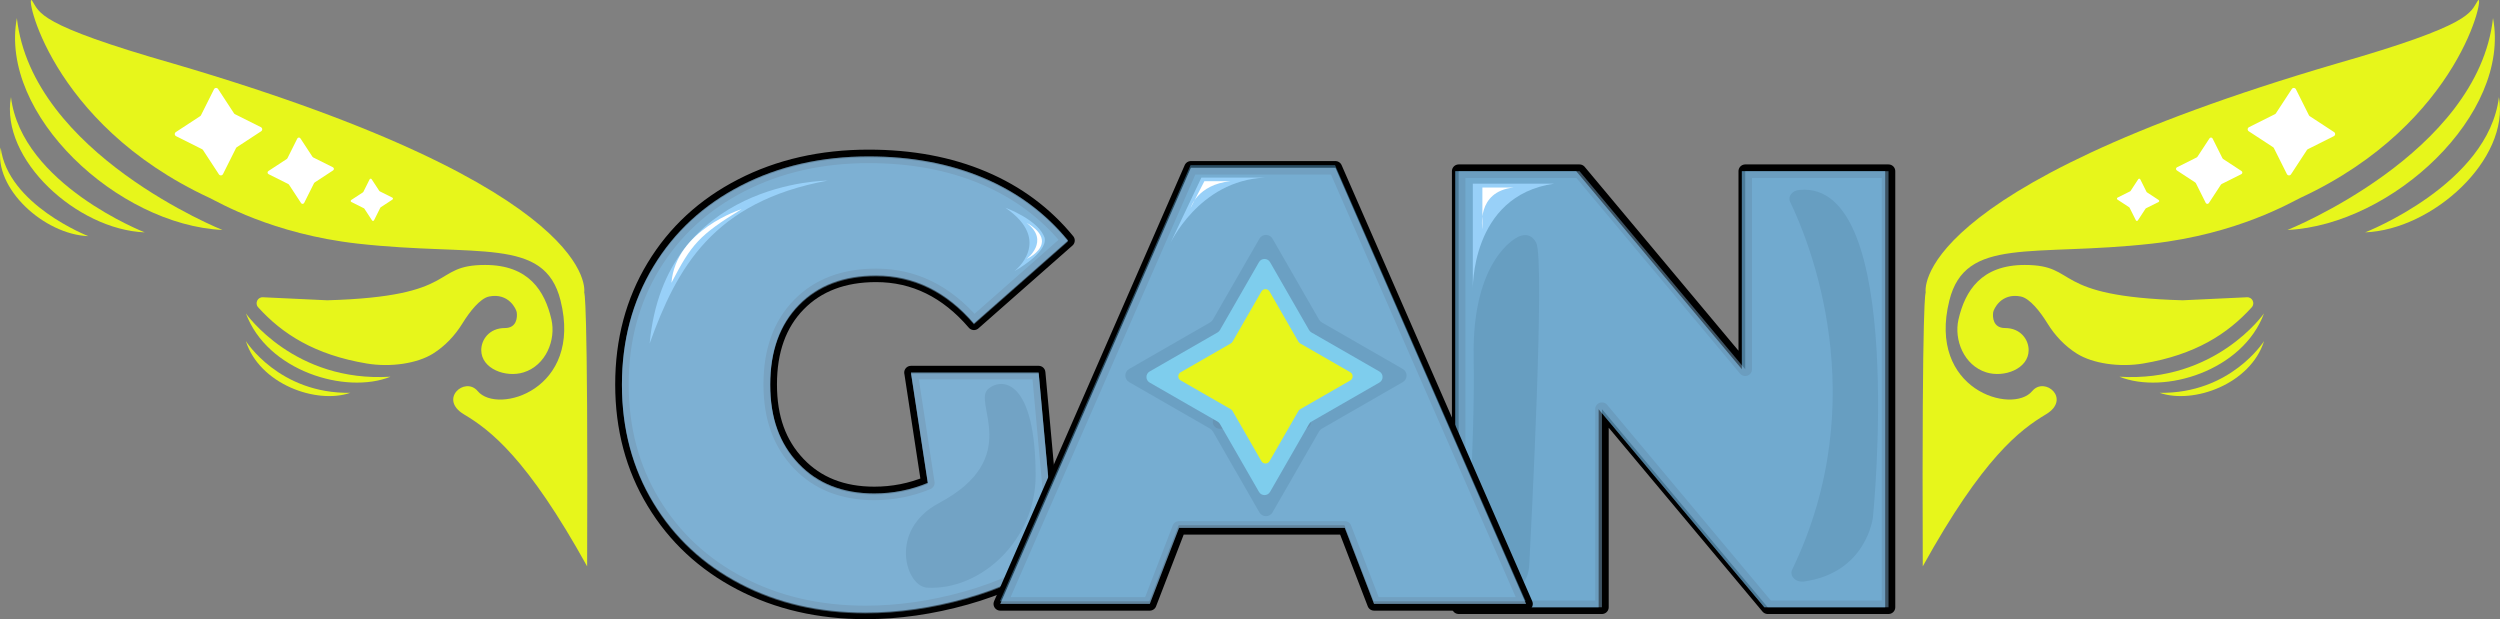 <?xml version="1.0" encoding="UTF-8"?>
<svg id="_Слой_2" data-name="Слой 2" xmlns="http://www.w3.org/2000/svg" viewBox="0 0 1214.28 300.74">
  <rect x="0" y="0" width="1214.28" height="300.74" fill="#808080" stroke="none"/>
  <defs>
    <style>
      .cls-1 {
        fill: #8adeff;
      }

      .cls-2 {
        fill: #fff;
      }

      .cls-3, .cls-4 {
        fill: #98d0f8;
      }

      .cls-4 {
        opacity: .4;
      }

      .cls-5 {
        fill: #072b42;
        opacity: .09;
      }

      .cls-6 {
        fill: #63b4e5;
        opacity: .42;
      }

      .cls-7 {
        fill: #1b3e4c;
        stroke: #000;
        stroke-linecap: round;
        stroke-linejoin: round;
        stroke-width: 6.55px;
      }

      .cls-8 {
        fill: #e7f61b;
      }
    </style>
  </defs>
  <g id="TEXT">
    <g>
      <path class="cls-7" d="m917.28,83.14v211.81h-58.7l-80.49-96.22v96.22h-69.6V83.14h58.7l80.49,96.22v-96.22h69.6Z"/>
      <path class="cls-4" d="m915.64,83.14v211.81h-58.7l-80.49-96.22v96.22h-69.6V83.14h58.7l80.49,96.22v-96.22h69.6Z"/>
      <path class="cls-6" d="m915.64,83.14v211.81h-58.7l-80.49-96.22v96.22h-69.6V83.14h58.7l80.49,96.22v-96.22h69.6Z"/>
      <path class="cls-4" d="m917.28,83.14v211.81h-58.7l-80.49-96.22v96.22h-69.6V83.14h58.7l80.49,96.22v-96.22h69.6Z"/>
      <path class="cls-8" d="m283.75,142.09s9.58-49.8-199.19-111.09C17.52,11.85,19.44,6.1,15.61.36s7.66,59.37,86.19,95.77c4.13,1.92,30.34,17.53,71.96,22.2,58.28,6.53,90.68-3.66,98.5,27.6,10.87,43.5-30.65,55.54-40.22,44.05-6.13-7.36-19.15,3.83-6.7,11.27,12.65,7.56,30.62,21.05,59.84,73.84.49-134.91-1.43-132.99-1.43-132.99Z"/>
      <path class="cls-8" d="m158.98,145.85c65.17-1.84,49.84-17.16,76.66-17.16,21.16,0,28.99,12.61,32.18,26.43,2.3,9.96-2.65,22.36-13.48,25.74-8.67,2.71-20.57-1.71-20.59-10.79-.02-5,3.82-10.74,11.48-10.74,5.75,0,6.11-5.14,5.75-7.66-.2-1.42-3.83-9.58-13.41-7.66-4.41.88-9.54,7.52-12.94,13.04-3.64,5.91-8.46,11.05-14.35,14.73-7.66,4.79-20.59,6.7-32.08,4.79-25.41-4.24-41.14-14.43-52.81-27.31-1.75-1.93-.29-5.02,2.31-4.88l31.3,1.47Z"/>
      <path class="cls-2" d="m114.63,71.94l-6.32,12.62c-.4.79-1.5.86-1.99.11l-7.73-11.81c-.11-.17-.27-.31-.45-.4l-12.62-6.32c-.79-.4-.86-1.5-.11-1.99l11.81-7.73c.17-.11.31-.27.4-.45l6.32-12.62c.4-.79,1.5-.86,1.99-.11l7.73,11.81c.11.17.27.31.45.4l12.62,6.32c.79.4.86,1.5.11,1.99l-11.81,7.73c-.17.11-.31.27-.4.45Z"/>
      <path class="cls-2" d="m152.53,88.97l-4.79,9.58c-.3.6-1.14.65-1.51.09l-5.87-8.96c-.08-.13-.2-.23-.34-.3l-9.58-4.79c-.6-.3-.65-1.14-.09-1.51l8.96-5.87c.13-.08.23-.2.3-.34l4.79-9.58c.3-.6,1.14-.65,1.51-.09l5.87,8.96c.08.13.2.23.34.3l9.58,4.79c.6.3.65,1.14.09,1.51l-8.96,5.87c-.13.08-.23.2-.3.34Z"/>
      <path class="cls-2" d="m184.72,100.9l-3.05,6.1c-.19.38-.73.41-.96.06l-3.74-5.71c-.05-.08-.13-.15-.22-.19l-6.1-3.05c-.38-.19-.41-.73-.06-.96l5.71-3.74c.08-.05.15-.13.19-.22l3.05-6.1c.19-.38.73-.41.96-.06l3.74,5.71c.05.08.13.15.22.19l6.1,3.05c.38.19.41.73.06.96l-5.71,3.74c-.08.05-.15.13-.19.22Z"/>
      <path class="cls-8" d="m108.04,111.7S15.52,74.65,8.2,8.78C-.58,55.62,57.12,109.24,108.04,111.7Z"/>
      <path class="cls-8" d="m70.3,112.86S10.45,89.54,5.33,47.14C-.05,77.38,37.47,111.58,70.3,112.86Z"/>
      <path class="cls-8" d="m42.89,114.69S3.69,99.43.34,71.66c-3.52,19.8,21.05,42.2,42.55,43.04Z"/>
      <path class="cls-8" d="m119.44,152.23s23.42,33.67,70.26,30.74c-21.96,8.78-60.01-2.93-70.26-30.74Z"/>
      <path class="cls-8" d="m119.4,165.64s16.09,25.67,50.75,25.16c-16.51,5.7-44.17-4.28-50.75-25.16Z"/>
      <path class="cls-8" d="m935.34,142.09s-9.58-49.8,199.19-111.09c67.04-19.15,65.12-24.9,68.95-30.65s-7.66,59.37-86.19,95.77c-4.13,1.92-30.34,17.53-71.96,22.2-58.28,6.53-90.68-3.66-98.5,27.6-10.87,43.5,30.65,55.54,40.22,44.05,6.13-7.36,19.15,3.83,6.7,11.27-12.65,7.56-30.62,21.05-59.84,73.84-.49-134.91,1.43-132.99,1.43-132.99Z"/>
      <path class="cls-8" d="m1060.11,145.85c-65.17-1.84-49.84-17.16-76.66-17.16-21.16,0-28.99,12.61-32.18,26.43-2.3,9.96,2.65,22.36,13.48,25.74,8.67,2.71,20.57-1.71,20.59-10.79.02-5-3.82-10.74-11.48-10.74-5.75,0-6.11-5.14-5.75-7.66.2-1.42,3.83-9.58,13.41-7.66,4.41.88,9.54,7.52,12.94,13.04,3.64,5.91,8.46,11.05,14.35,14.73,7.66,4.79,20.59,6.7,32.08,4.79,25.41-4.24,41.14-14.43,52.81-27.31,1.75-1.93.29-5.02-2.31-4.88l-31.3,1.47Z"/>
      <path class="cls-2" d="m1104.46,71.94l6.32,12.62c.4.79,1.5.86,1.99.11l7.73-11.81c.11-.17.27-.31.45-.4l12.62-6.32c.79-.4.86-1.5.11-1.99l-11.81-7.73c-.17-.11-.31-.27-.4-.45l-6.32-12.62c-.4-.79-1.5-.86-1.99-.11l-7.73,11.81c-.11.17-.27.31-.45.4l-12.62,6.32c-.79.4-.86,1.5-.11,1.99l11.81,7.73c.17.11.31.27.4.45Z"/>
      <path class="cls-2" d="m1066.56,88.97l4.79,9.58c.3.6,1.14.65,1.51.09l5.87-8.96c.08-.13.2-.23.34-.3l9.58-4.79c.6-.3.65-1.14.09-1.51l-8.96-5.87c-.13-.08-.23-.2-.3-.34l-4.79-9.58c-.3-.6-1.14-.65-1.51-.09l-5.87,8.96c-.08.13-.2.23-.34.3l-9.58,4.79c-.6.3-.65,1.14-.09,1.51l8.96,5.87c.13.08.23.2.3.34Z"/>
      <path class="cls-2" d="m1034.37,100.9l3.05,6.1c.19.38.73.41.96.06l3.74-5.71c.05-.08.13-.15.22-.19l6.1-3.05c.38-.19.41-.73.06-.96l-5.71-3.74c-.08-.05-.15-.13-.19-.22l-3.05-6.1c-.19-.38-.73-.41-.96-.06l-3.74,5.71c-.05.08-.13.15-.22.19l-6.1,3.05c-.38.19-.41.73-.06.96l5.71,3.74c.08.05.15.13.19.22Z"/>
      <path class="cls-8" d="m1111.05,111.7s92.52-37.06,99.84-102.92c8.78,46.84-48.93,100.46-99.84,102.92Z"/>
      <path class="cls-8" d="m1148.79,112.86s59.85-23.31,64.97-65.72c5.37,30.24-32.14,64.44-64.97,65.72Z"/>
      <path class="cls-8" d="m1099.65,152.23s-23.42,33.67-70.26,30.74c21.96,8.78,60.01-2.93,70.26-30.74Z"/>
      <path class="cls-8" d="m1099.69,165.64s-16.09,25.67-50.75,25.16c16.51,5.7,44.17-4.28,50.75-25.16Z"/>
      <path class="cls-6" d="m442.46,180.96h62.03l8.19,89.57c-12.51,8.68-27.03,15.33-43.57,19.97-16.54,4.64-32.78,6.96-48.72,6.96-22.59,0-42.87-4.69-60.82-14.07-17.96-9.38-32.03-22.49-42.21-39.34-10.19-16.84-15.28-35.96-15.28-57.34s5.09-40.5,15.28-57.34c10.18-16.84,24.41-29.96,42.67-39.34,18.25-9.38,38.88-14.07,61.88-14.07,20.77,0,39.38,3.48,55.83,10.44,16.44,6.96,30.11,17.1,41,30.41l-45.69,40.24c-13.31-15.53-29.15-23.3-47.51-23.3-15.73,0-28.24,4.74-37.52,14.22-9.28,9.49-13.92,22.39-13.92,38.73s4.59,28.75,13.77,38.43c9.18,9.68,21.43,14.53,36.77,14.53,9.08,0,17.75-1.71,26.02-5.14l-8.19-53.56Z"/>
      <path class="cls-7" d="m442.46,180.96h62.03l8.19,89.57c-12.51,8.68-27.03,15.33-43.57,19.97-16.54,4.64-32.78,6.96-48.72,6.96-22.59,0-42.87-4.69-60.82-14.07-17.96-9.38-32.03-22.49-42.21-39.34-10.19-16.84-15.28-35.96-15.28-57.34s5.09-40.5,15.28-57.34c10.18-16.84,24.41-29.96,42.67-39.34,18.25-9.38,38.88-14.07,61.88-14.07,20.77,0,39.38,3.48,55.83,10.44,16.44,6.96,30.11,17.1,41,30.41l-45.69,40.24c-13.31-15.53-29.15-23.3-47.51-23.3-15.73,0-28.24,4.74-37.52,14.22-9.28,9.49-13.92,22.39-13.92,38.73s4.59,28.75,13.77,38.43c9.18,9.68,21.43,14.53,36.77,14.53,9.08,0,17.75-1.71,26.02-5.14l-8.19-53.56Z"/>
      <path class="cls-4" d="m442.46,180.96h62.03l8.19,89.57c-12.51,8.68-27.03,15.33-43.57,19.97-16.54,4.64-32.78,6.96-48.72,6.96-22.59,0-42.87-4.69-60.82-14.07-17.96-9.38-32.03-22.49-42.21-39.34-10.19-16.84-15.28-35.96-15.28-57.34s5.09-40.5,15.28-57.34c10.18-16.84,24.41-29.96,42.67-39.34,18.25-9.38,38.88-14.07,61.88-14.07,20.77,0,39.38,3.48,55.83,10.44,16.44,6.96,30.11,17.1,41,30.41l-45.69,40.24c-13.31-15.53-29.15-23.3-47.51-23.3-15.73,0-28.24,4.74-37.52,14.22-9.28,9.49-13.92,22.39-13.92,38.73s4.59,28.75,13.77,38.43c9.18,9.68,21.43,14.53,36.77,14.53,9.08,0,17.75-1.71,26.02-5.14l-8.19-53.56Z"/>
      <path class="cls-4" d="m442.46,180.96h62.03l8.19,89.57c-12.51,8.68-27.03,15.33-43.57,19.97-16.54,4.64-32.78,6.96-48.72,6.96-22.59,0-42.87-4.69-60.82-14.07-17.96-9.38-32.03-22.49-42.21-39.34-10.19-16.84-15.28-35.96-15.28-57.34s5.09-40.5,15.28-57.34c10.18-16.84,24.41-29.96,42.67-39.34,18.25-9.38,38.88-14.07,61.88-14.07,20.77,0,39.38,3.48,55.83,10.44,16.44,6.96,30.11,17.1,41,30.41l-45.69,40.24c-13.31-15.53-29.15-23.3-47.51-23.3-15.73,0-28.24,4.74-37.52,14.22-9.28,9.49-13.92,22.39-13.92,38.73s4.59,28.75,13.77,38.43c9.18,9.68,21.43,14.53,36.77,14.53,9.08,0,17.75-1.71,26.02-5.14l-8.19-53.56Z"/>
      <path class="cls-4" d="m442.46,181.46h62.03l8.19,89.57c-12.51,8.68-27.03,15.33-43.57,19.97-16.54,4.64-32.78,6.96-48.72,6.96-22.59,0-42.87-4.69-60.82-14.07-17.96-9.38-32.03-22.49-42.21-39.34-10.19-16.84-15.28-35.96-15.28-57.34s5.09-40.5,15.28-57.34c10.18-16.84,24.41-29.96,42.67-39.34,18.25-9.38,38.88-14.07,61.88-14.07,20.77,0,39.38,3.48,55.83,10.44,16.44,6.96,30.11,17.1,41,30.41l-45.69,40.24c-13.31-15.53-29.15-23.3-47.51-23.3-15.73,0-28.24,4.74-37.52,14.22-9.28,9.49-13.92,22.39-13.92,38.73s4.59,28.75,13.77,38.43c9.18,9.68,21.43,14.53,36.77,14.53,9.08,0,17.75-1.71,26.02-5.14l-8.19-53.56Z"/>
      <path class="cls-3" d="m401.96,87.73s-79.08,0-86.41,79.08c13.18-36.61,30.75-68.83,86.41-79.08Z"/>
      <path class="cls-2" d="m360.22,101.59s-31.93,9.97-34.1,35.78c9.76-18.75,13.32-23.11,34.1-35.78Z"/>
      <path class="cls-3" d="m488.36,100.91s16.11,5.86,19.04,14.65c1.46,7.32-14.65,16.11-14.65,16.11,0,0,19.04-14.65-4.39-30.75Z"/>
      <path class="cls-3" d="m754.9,89.2h-39.54v52.04s-1.46-46.18,39.54-52.04Z"/>
      <path class="cls-2" d="m498.61,108.24s8.79,4.39,7.32,10.25c-1.12,4.49-7.32,7.32-7.32,7.32,0,0,11.72-8.79,0-17.57Z"/>
      <path class="cls-5" d="m869.5,98.06c9.08,18.78,41.03,95.71.99,178.59-1.48,3.07,1.68,6.36,5.69,5.8,30.54-4.27,33.53-31.2,33.53-31.2,0,0,16.61-164.33-35.85-158.99-3.45.35-5.62,3.19-4.35,5.81Z"/>
      <path class="cls-5" d="m736.87,115.33s-21.94,10.32-21.1,58.05-4.78,89.12,1.83,103.25c6.61,14.14,24.33,13.83,25.17-2.14.84-15.97,7.72-148.28,3.38-156.58-3.38-6.45-9.28-2.58-9.28-2.58Z"/>
      <path class="cls-7" d="m653.17,256.4h-80.49l-14.22,36.92h-72.62l92.59-211.81h70.2l92.59,211.81h-73.83l-14.22-36.92Zm-19.67-51.44l-20.58-53.26-20.58,53.26h41.15Z"/>
      <path class="cls-6" d="m653,255.11h-80.49l-14.22,36.92h-72.62l92.59-211.81h70.2l92.59,211.81h-73.83l-14.22-36.92Zm-19.67-51.44l-20.58-53.26-20.58,53.26h41.15Z"/>
      <path class="cls-4" d="m653.17,256.4h-80.49l-14.22,36.92h-72.62l92.59-211.81h70.2l92.59,211.81h-73.83l-14.22-36.92Zm-19.67-51.44l-20.58-53.26-20.58,53.26h41.15Z"/>
      <path class="cls-4" d="m653.17,256.4h-80.49l-14.22,36.92h-72.62l92.59-211.81h70.2l92.59,211.81h-73.83l-14.22-36.92Zm-19.67-51.44l-20.58-53.26-20.58,53.26h41.15Z"/>
      <path class="cls-5" d="m503.01,231.25c0,30.75-26.36,55.65-52.72,54.19-10.34-.57-18.94-27.95,5.83-41.13,41.04-21.84,16.13-48.72,23.81-55.35,6.98-6.03,23.09-4.18,23.09,42.3Z"/>
      <path class="cls-1" d="m635.84,205.92l-18.97,33c-1.19,2.07-4.18,2.07-5.37,0l-18.97-33c-.27-.47-.67-.87-1.14-1.14l-33-18.97c-2.07-1.19-2.07-4.18,0-5.37l33-18.97c.47-.27.87-.67,1.14-1.14l18.97-33c1.19-2.07,4.18-2.07,5.37,0l18.97,33c.27.47.67.87,1.14,1.14l33,18.97c2.07,1.19,2.07,4.18,0,5.37l-33,18.97c-.47.27-.87.67-1.14,1.14Z"/>
      <path class="cls-5" d="m640.69,209.56l-22.6,39.31c-1.42,2.47-4.97,2.47-6.39,0l-22.6-39.31c-.32-.56-.79-1.03-1.36-1.36l-39.31-22.6c-2.47-1.42-2.47-4.97,0-6.39l39.31-22.6c.56-.32,1.03-.79,1.36-1.36l22.6-39.31c1.42-2.47,4.97-2.47,6.39,0l22.6,39.31c.32.56.79,1.03,1.36,1.36l39.31,22.6c2.47,1.42,2.47,4.97,0,6.39l-39.31,22.6c-.56.32-1.03.79-1.36,1.36Z"/>
      <path class="cls-8" d="m630.65,199.62l-14.01,24.36c-.88,1.53-3.08,1.53-3.96,0l-14.01-24.36c-.2-.35-.49-.64-.84-.84l-24.36-14.01c-1.53-.88-1.53-3.08,0-3.96l24.36-14.01c.35-.2.64-.49.84-.84l14.01-24.36c.88-1.53,3.08-1.53,3.96,0l14.01,24.36c.2.35.49.64.84.84l24.36,14.01c1.53.88,1.53,3.08,0,3.96l-24.36,14.01c-.35.2-.64.49-.84.84Z"/>
      <path class="cls-3" d="m614.31,86.27h-30.78s-15.39,32.49-15.39,32.49c0,0,13.95-31.03,46.17-32.49Z"/>
      <path class="cls-2" d="m597.78,88h-12.79l-6.71,13s3.25-11.38,19.5-13Z"/>
      <path class="cls-2" d="m735.13,91.1h-15.12v20.19s-3.18-18.29,15.12-20.19Z"/>
    </g>
  </g>
</svg>